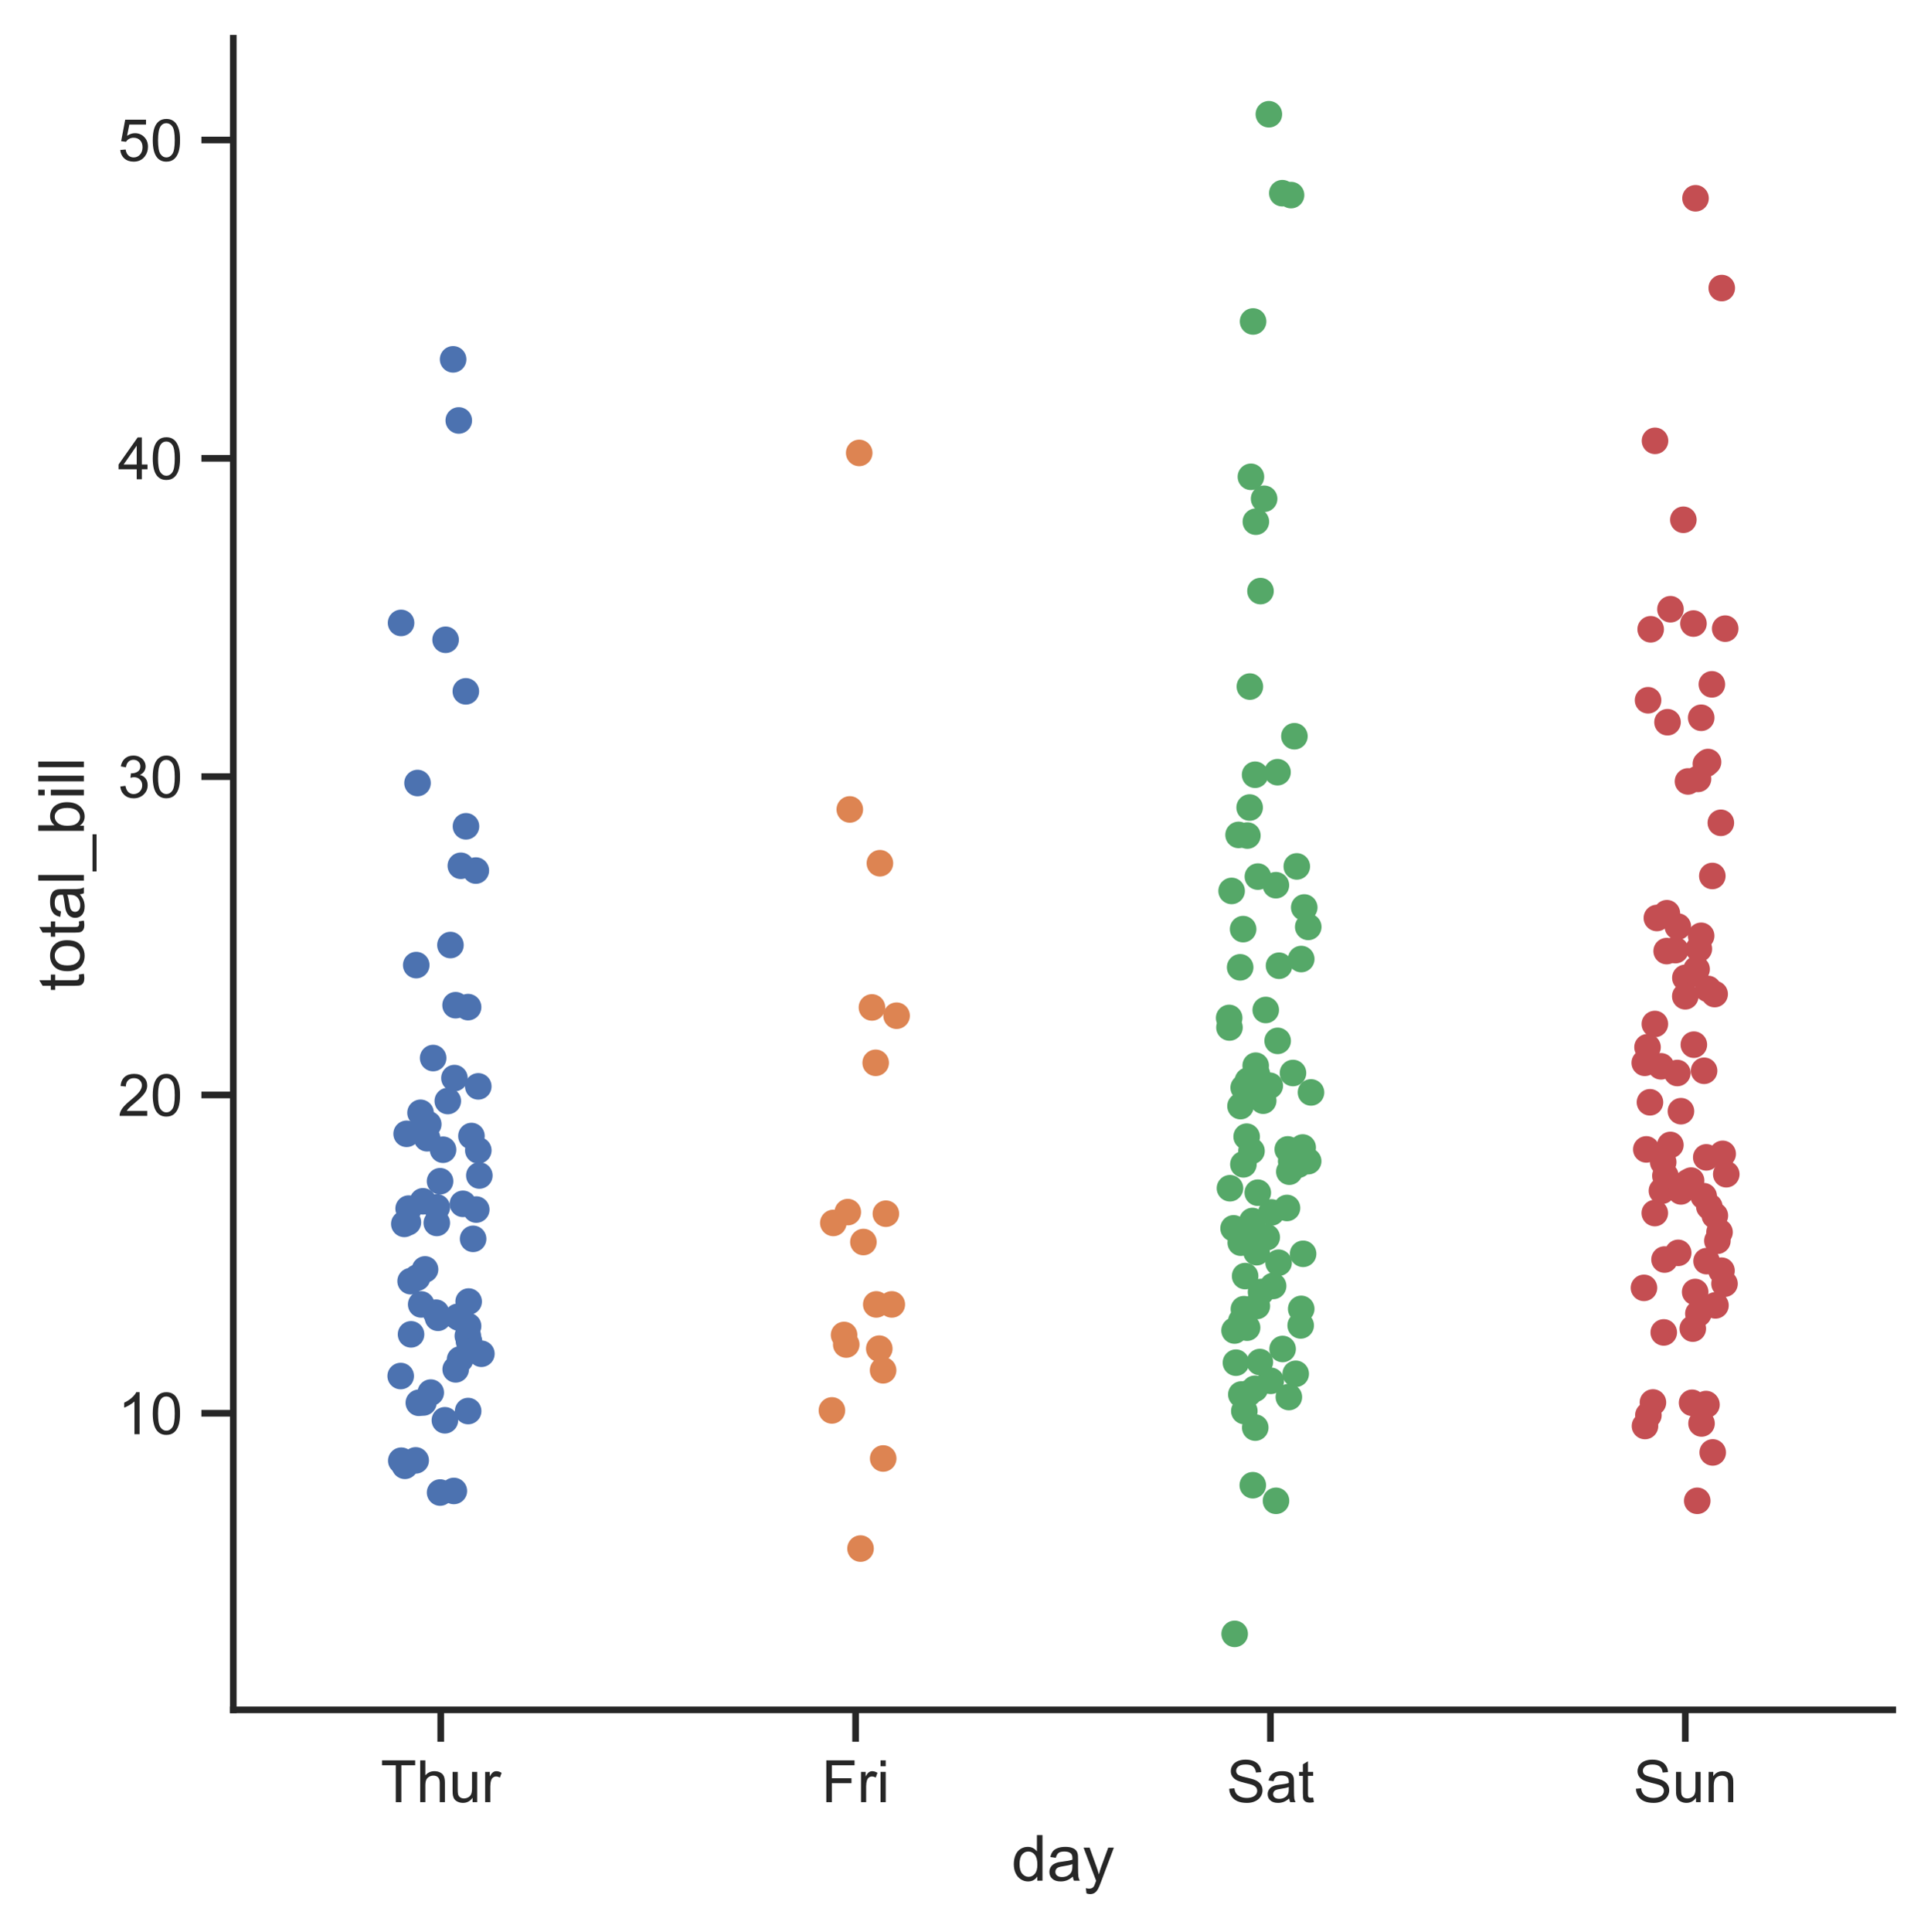 <?xml version="1.0" encoding="utf-8" standalone="no"?>
<!DOCTYPE svg PUBLIC "-//W3C//DTD SVG 1.1//EN"
  "http://www.w3.org/Graphics/SVG/1.1/DTD/svg11.dtd">
<!-- Created with matplotlib (https://matplotlib.org/) -->
<svg height="363.655pt" version="1.1" viewBox="0 0 363.438 363.655" width="363.438pt" xmlns="http://www.w3.org/2000/svg" xmlns:xlink="http://www.w3.org/1999/xlink">

 <defs>
  <style type="text/css">*{stroke-linecap:butt;stroke-linejoin:round;}</style>
 </defs>
 <g id="figure_1">
  <g id="patch_1">
   <path d="M 0 363.655 
L 363.438 363.655 
L 363.438 0 
L 0 0 
z
" style="fill:#ffffff;"/>
  </g>
  <g id="axes_1">
   <g id="patch_2">
    <path d="M 43.908 321.78 
L 356.238 321.78 
L 356.238 7.2 
L 43.908 7.2 
z
" style="fill:#ffffff;"/>
   </g>
   <g id="matplotlib.axis_1">
    <g id="xtick_1">
     <g id="line2d_1">
      <defs>
       <path d="M 0 0 
L 0 6 
" id="m3b7f69b436" style="stroke:#262626;stroke-width:1.25;"/>
      </defs>
      <g>
       <use style="fill:#262626;stroke:#262626;stroke-width:1.25;" x="82.95" xlink:href="#m3b7f69b436" y="321.78"/>
      </g>
     </g>
     <g id="text_1">
      <!-- Thur -->
      <g style="fill:#262626;" transform="translate(71.642 339.154)scale(0.11 -0.11)">
       <defs>
        <path d="M 25.922 0 
L 25.922 63.141 
L 2.344 63.141 
L 2.344 71.578 
L 59.078 71.578 
L 59.078 63.141 
L 35.406 63.141 
L 35.406 0 
z
" id="ArialMT-84"/>
        <path d="M 6.594 0 
L 6.594 71.578 
L 15.375 71.578 
L 15.375 45.906 
Q 21.531 53.031 30.906 53.031 
Q 36.672 53.031 40.922 50.75 
Q 45.172 48.484 47 44.484 
Q 48.828 40.484 48.828 32.859 
L 48.828 0 
L 40.047 0 
L 40.047 32.859 
Q 40.047 39.453 37.188 42.453 
Q 34.328 45.453 29.109 45.453 
Q 25.203 45.453 21.75 43.422 
Q 18.312 41.406 16.844 37.938 
Q 15.375 34.469 15.375 28.375 
L 15.375 0 
z
" id="ArialMT-104"/>
        <path d="M 40.578 0 
L 40.578 7.625 
Q 34.516 -1.172 24.125 -1.172 
Q 19.531 -1.172 15.547 0.578 
Q 11.578 2.344 9.641 5 
Q 7.719 7.672 6.938 11.531 
Q 6.391 14.109 6.391 19.734 
L 6.391 51.859 
L 15.188 51.859 
L 15.188 23.094 
Q 15.188 16.219 15.719 13.812 
Q 16.547 10.359 19.234 8.375 
Q 21.922 6.391 25.875 6.391 
Q 29.828 6.391 33.297 8.422 
Q 36.766 10.453 38.203 13.938 
Q 39.656 17.438 39.656 24.078 
L 39.656 51.859 
L 48.438 51.859 
L 48.438 0 
z
" id="ArialMT-117"/>
        <path d="M 6.5 0 
L 6.5 51.859 
L 14.406 51.859 
L 14.406 44 
Q 17.438 49.516 20 51.266 
Q 22.562 53.031 25.641 53.031 
Q 30.078 53.031 34.672 50.203 
L 31.641 42.047 
Q 28.422 43.953 25.203 43.953 
Q 22.312 43.953 20.016 42.219 
Q 17.719 40.484 16.75 37.406 
Q 15.281 32.719 15.281 27.156 
L 15.281 0 
z
" id="ArialMT-114"/>
       </defs>
       <use xlink:href="#ArialMT-84"/>
       <use x="61.084" xlink:href="#ArialMT-104"/>
       <use x="116.699" xlink:href="#ArialMT-117"/>
       <use x="172.314" xlink:href="#ArialMT-114"/>
      </g>
     </g>
    </g>
    <g id="xtick_2">
     <g id="line2d_2">
      <g>
       <use style="fill:#262626;stroke:#262626;stroke-width:1.25;" x="161.032" xlink:href="#m3b7f69b436" y="321.78"/>
      </g>
     </g>
     <g id="text_2">
      <!-- Fri -->
      <g style="fill:#262626;" transform="translate(154.62 339.154)scale(0.11 -0.11)">
       <defs>
        <path d="M 8.203 0 
L 8.203 71.578 
L 56.5 71.578 
L 56.5 63.141 
L 17.672 63.141 
L 17.672 40.969 
L 51.266 40.969 
L 51.266 32.516 
L 17.672 32.516 
L 17.672 0 
z
" id="ArialMT-70"/>
        <path d="M 6.641 61.469 
L 6.641 71.578 
L 15.438 71.578 
L 15.438 61.469 
z
M 6.641 0 
L 6.641 51.859 
L 15.438 51.859 
L 15.438 0 
z
" id="ArialMT-105"/>
       </defs>
       <use xlink:href="#ArialMT-70"/>
       <use x="61.084" xlink:href="#ArialMT-114"/>
       <use x="94.385" xlink:href="#ArialMT-105"/>
      </g>
     </g>
    </g>
    <g id="xtick_3">
     <g id="line2d_3">
      <g>
       <use style="fill:#262626;stroke:#262626;stroke-width:1.25;" x="239.115" xlink:href="#m3b7f69b436" y="321.78"/>
      </g>
     </g>
     <g id="text_3">
      <!-- Sat -->
      <g style="fill:#262626;" transform="translate(230.86 339.154)scale(0.11 -0.11)">
       <defs>
        <path d="M 4.5 23 
L 13.422 23.781 
Q 14.062 18.406 16.375 14.969 
Q 18.703 11.531 23.578 9.406 
Q 28.469 7.281 34.578 7.281 
Q 39.984 7.281 44.141 8.891 
Q 48.297 10.5 50.312 13.297 
Q 52.344 16.109 52.344 19.438 
Q 52.344 22.797 50.391 25.312 
Q 48.438 27.828 43.953 29.547 
Q 41.062 30.672 31.203 33.031 
Q 21.344 35.406 17.391 37.5 
Q 12.25 40.188 9.734 44.156 
Q 7.234 48.141 7.234 53.078 
Q 7.234 58.5 10.297 63.203 
Q 13.375 67.922 19.281 70.359 
Q 25.203 72.797 32.422 72.797 
Q 40.375 72.797 46.453 70.234 
Q 52.547 67.672 55.812 62.688 
Q 59.078 57.719 59.328 51.422 
L 50.25 50.734 
Q 49.516 57.516 45.281 60.984 
Q 41.062 64.453 32.812 64.453 
Q 24.219 64.453 20.281 61.297 
Q 16.359 58.156 16.359 53.719 
Q 16.359 49.859 19.141 47.359 
Q 21.875 44.875 33.422 42.266 
Q 44.969 39.656 49.266 37.703 
Q 55.516 34.812 58.484 30.391 
Q 61.469 25.984 61.469 20.219 
Q 61.469 14.5 58.203 9.438 
Q 54.938 4.391 48.797 1.578 
Q 42.672 -1.219 35.016 -1.219 
Q 25.297 -1.219 18.719 1.609 
Q 12.156 4.438 8.422 10.125 
Q 4.688 15.828 4.5 23 
z
" id="ArialMT-83"/>
        <path d="M 40.438 6.391 
Q 35.547 2.25 31.031 0.531 
Q 26.516 -1.172 21.344 -1.172 
Q 12.797 -1.172 8.203 3 
Q 3.609 7.172 3.609 13.672 
Q 3.609 17.484 5.344 20.625 
Q 7.078 23.781 9.891 25.688 
Q 12.703 27.594 16.219 28.562 
Q 18.797 29.25 24.031 29.891 
Q 34.672 31.156 39.703 32.906 
Q 39.75 34.719 39.75 35.203 
Q 39.75 40.578 37.25 42.781 
Q 33.891 45.75 27.25 45.75 
Q 21.047 45.75 18.094 43.578 
Q 15.141 41.406 13.719 35.891 
L 5.125 37.062 
Q 6.297 42.578 8.984 45.969 
Q 11.672 49.359 16.75 51.188 
Q 21.828 53.031 28.516 53.031 
Q 35.156 53.031 39.297 51.469 
Q 43.453 49.906 45.406 47.531 
Q 47.359 45.172 48.141 41.547 
Q 48.578 39.312 48.578 33.453 
L 48.578 21.734 
Q 48.578 9.469 49.141 6.219 
Q 49.703 2.984 51.375 0 
L 42.188 0 
Q 40.828 2.734 40.438 6.391 
z
M 39.703 26.031 
Q 34.906 24.078 25.344 22.703 
Q 19.922 21.922 17.672 20.938 
Q 15.438 19.969 14.203 18.094 
Q 12.984 16.219 12.984 13.922 
Q 12.984 10.406 15.641 8.062 
Q 18.312 5.719 23.438 5.719 
Q 28.516 5.719 32.469 7.938 
Q 36.422 10.156 38.281 14.016 
Q 39.703 17 39.703 22.797 
z
" id="ArialMT-97"/>
        <path d="M 25.781 7.859 
L 27.047 0.094 
Q 23.344 -0.688 20.406 -0.688 
Q 15.625 -0.688 12.984 0.828 
Q 10.359 2.344 9.281 4.812 
Q 8.203 7.281 8.203 15.188 
L 8.203 45.016 
L 1.766 45.016 
L 1.766 51.859 
L 8.203 51.859 
L 8.203 64.703 
L 16.938 69.969 
L 16.938 51.859 
L 25.781 51.859 
L 25.781 45.016 
L 16.938 45.016 
L 16.938 14.703 
Q 16.938 10.938 17.406 9.859 
Q 17.875 8.797 18.922 8.156 
Q 19.969 7.516 21.922 7.516 
Q 23.391 7.516 25.781 7.859 
z
" id="ArialMT-116"/>
       </defs>
       <use xlink:href="#ArialMT-83"/>
       <use x="66.699" xlink:href="#ArialMT-97"/>
       <use x="122.314" xlink:href="#ArialMT-116"/>
      </g>
     </g>
    </g>
    <g id="xtick_4">
     <g id="line2d_4">
      <g>
       <use style="fill:#262626;stroke:#262626;stroke-width:1.25;" x="317.197" xlink:href="#m3b7f69b436" y="321.78"/>
      </g>
     </g>
     <g id="text_4">
      <!-- Sun -->
      <g style="fill:#262626;" transform="translate(307.411 339.154)scale(0.11 -0.11)">
       <defs>
        <path d="M 6.594 0 
L 6.594 51.859 
L 14.5 51.859 
L 14.5 44.484 
Q 20.219 53.031 31 53.031 
Q 35.688 53.031 39.625 51.344 
Q 43.562 49.656 45.516 46.922 
Q 47.469 44.188 48.25 40.438 
Q 48.734 37.984 48.734 31.891 
L 48.734 0 
L 39.938 0 
L 39.938 31.547 
Q 39.938 36.922 38.906 39.578 
Q 37.891 42.234 35.281 43.812 
Q 32.672 45.406 29.156 45.406 
Q 23.531 45.406 19.453 41.844 
Q 15.375 38.281 15.375 28.328 
L 15.375 0 
z
" id="ArialMT-110"/>
       </defs>
       <use xlink:href="#ArialMT-83"/>
       <use x="66.699" xlink:href="#ArialMT-117"/>
       <use x="122.314" xlink:href="#ArialMT-110"/>
      </g>
     </g>
    </g>
    <g id="text_5">
     <!-- day -->
     <g style="fill:#262626;" transform="translate(190.4 353.929)scale(0.12 -0.12)">
      <defs>
       <path d="M 40.234 0 
L 40.234 6.547 
Q 35.297 -1.172 25.734 -1.172 
Q 19.531 -1.172 14.328 2.25 
Q 9.125 5.672 6.266 11.797 
Q 3.422 17.922 3.422 25.875 
Q 3.422 33.641 6 39.969 
Q 8.594 46.297 13.766 49.656 
Q 18.953 53.031 25.344 53.031 
Q 30.031 53.031 33.688 51.047 
Q 37.359 49.078 39.656 45.906 
L 39.656 71.578 
L 48.391 71.578 
L 48.391 0 
z
M 12.453 25.875 
Q 12.453 15.922 16.641 10.984 
Q 20.844 6.062 26.562 6.062 
Q 32.328 6.062 36.344 10.766 
Q 40.375 15.484 40.375 25.141 
Q 40.375 35.797 36.266 40.766 
Q 32.172 45.75 26.172 45.75 
Q 20.312 45.75 16.375 40.969 
Q 12.453 36.188 12.453 25.875 
z
" id="ArialMT-100"/>
       <path d="M 6.203 -19.969 
L 5.219 -11.719 
Q 8.109 -12.5 10.25 -12.5 
Q 13.188 -12.5 14.938 -11.516 
Q 16.703 -10.547 17.828 -8.797 
Q 18.656 -7.469 20.516 -2.25 
Q 20.75 -1.516 21.297 -0.094 
L 1.609 51.859 
L 11.078 51.859 
L 21.875 21.828 
Q 23.969 16.109 25.641 9.812 
Q 27.156 15.875 29.25 21.625 
L 40.328 51.859 
L 49.125 51.859 
L 29.391 -0.875 
Q 26.219 -9.422 24.469 -12.641 
Q 22.125 -17 19.094 -19.016 
Q 16.062 -21.047 11.859 -21.047 
Q 9.328 -21.047 6.203 -19.969 
z
" id="ArialMT-121"/>
      </defs>
      <use xlink:href="#ArialMT-100"/>
      <use x="55.615" xlink:href="#ArialMT-97"/>
      <use x="111.23" xlink:href="#ArialMT-121"/>
     </g>
    </g>
   </g>
   <g id="matplotlib.axis_2">
    <g id="ytick_1">
     <g id="line2d_5">
      <defs>
       <path d="M 0 0 
L -6 0 
" id="m2abf2b1acb" style="stroke:#262626;stroke-width:1.25;"/>
      </defs>
      <g>
       <use style="fill:#262626;stroke:#262626;stroke-width:1.25;" x="43.908" xlink:href="#m2abf2b1acb" y="265.967"/>
      </g>
     </g>
     <g id="text_6">
      <!-- 10 -->
      <g style="fill:#262626;" transform="translate(22.174 269.904)scale(0.11 -0.11)">
       <defs>
        <path d="M 37.25 0 
L 28.469 0 
L 28.469 56 
Q 25.297 52.984 20.141 49.953 
Q 14.984 46.922 10.891 45.406 
L 10.891 53.906 
Q 18.266 57.375 23.781 62.297 
Q 29.297 67.234 31.594 71.875 
L 37.25 71.875 
z
" id="ArialMT-49"/>
        <path d="M 4.156 35.297 
Q 4.156 48 6.766 55.734 
Q 9.375 63.484 14.516 67.672 
Q 19.672 71.875 27.484 71.875 
Q 33.25 71.875 37.594 69.547 
Q 41.938 67.234 44.766 62.859 
Q 47.609 58.5 49.219 52.219 
Q 50.828 45.953 50.828 35.297 
Q 50.828 22.703 48.234 14.969 
Q 45.656 7.234 40.5 3 
Q 35.359 -1.219 27.484 -1.219 
Q 17.141 -1.219 11.234 6.203 
Q 4.156 15.141 4.156 35.297 
z
M 13.188 35.297 
Q 13.188 17.672 17.312 11.828 
Q 21.438 6 27.484 6 
Q 33.547 6 37.672 11.859 
Q 41.797 17.719 41.797 35.297 
Q 41.797 52.984 37.672 58.781 
Q 33.547 64.594 27.391 64.594 
Q 21.344 64.594 17.719 59.469 
Q 13.188 52.938 13.188 35.297 
z
" id="ArialMT-48"/>
       </defs>
       <use xlink:href="#ArialMT-49"/>
       <use x="55.615" xlink:href="#ArialMT-48"/>
      </g>
     </g>
    </g>
    <g id="ytick_2">
     <g id="line2d_6">
      <g>
       <use style="fill:#262626;stroke:#262626;stroke-width:1.25;" x="43.908" xlink:href="#m2abf2b1acb" y="206.063"/>
      </g>
     </g>
     <g id="text_7">
      <!-- 20 -->
      <g style="fill:#262626;" transform="translate(22.174 210)scale(0.11 -0.11)">
       <defs>
        <path d="M 50.344 8.453 
L 50.344 0 
L 3.031 0 
Q 2.938 3.172 4.047 6.109 
Q 5.859 10.938 9.828 15.625 
Q 13.812 20.312 21.344 26.469 
Q 33.016 36.031 37.109 41.625 
Q 41.219 47.219 41.219 52.203 
Q 41.219 57.422 37.469 61 
Q 33.734 64.594 27.734 64.594 
Q 21.391 64.594 17.578 60.781 
Q 13.766 56.984 13.719 50.25 
L 4.688 51.172 
Q 5.609 61.281 11.656 66.578 
Q 17.719 71.875 27.938 71.875 
Q 38.234 71.875 44.234 66.156 
Q 50.25 60.453 50.25 52 
Q 50.25 47.703 48.484 43.547 
Q 46.734 39.406 42.656 34.812 
Q 38.578 30.219 29.109 22.219 
Q 21.188 15.578 18.938 13.203 
Q 16.703 10.844 15.234 8.453 
z
" id="ArialMT-50"/>
       </defs>
       <use xlink:href="#ArialMT-50"/>
       <use x="55.615" xlink:href="#ArialMT-48"/>
      </g>
     </g>
    </g>
    <g id="ytick_3">
     <g id="line2d_7">
      <g>
       <use style="fill:#262626;stroke:#262626;stroke-width:1.25;" x="43.908" xlink:href="#m2abf2b1acb" y="146.159"/>
      </g>
     </g>
     <g id="text_8">
      <!-- 30 -->
      <g style="fill:#262626;" transform="translate(22.174 150.096)scale(0.11 -0.11)">
       <defs>
        <path d="M 4.203 18.891 
L 12.984 20.062 
Q 14.5 12.594 18.141 9.297 
Q 21.781 6 27 6 
Q 33.203 6 37.469 10.297 
Q 41.75 14.594 41.75 20.953 
Q 41.75 27 37.797 30.922 
Q 33.844 34.859 27.734 34.859 
Q 25.25 34.859 21.531 33.891 
L 22.516 41.609 
Q 23.391 41.5 23.922 41.5 
Q 29.547 41.5 34.031 44.422 
Q 38.531 47.359 38.531 53.469 
Q 38.531 58.297 35.25 61.469 
Q 31.984 64.656 26.812 64.656 
Q 21.688 64.656 18.266 61.422 
Q 14.844 58.203 13.875 51.766 
L 5.078 53.328 
Q 6.688 62.156 12.391 67.016 
Q 18.109 71.875 26.609 71.875 
Q 32.469 71.875 37.391 69.359 
Q 42.328 66.844 44.938 62.5 
Q 47.562 58.156 47.562 53.266 
Q 47.562 48.641 45.062 44.828 
Q 42.578 41.016 37.703 38.766 
Q 44.047 37.312 47.562 32.688 
Q 51.078 28.078 51.078 21.141 
Q 51.078 11.766 44.234 5.25 
Q 37.406 -1.266 26.953 -1.266 
Q 17.531 -1.266 11.297 4.344 
Q 5.078 9.969 4.203 18.891 
z
" id="ArialMT-51"/>
       </defs>
       <use xlink:href="#ArialMT-51"/>
       <use x="55.615" xlink:href="#ArialMT-48"/>
      </g>
     </g>
    </g>
    <g id="ytick_4">
     <g id="line2d_8">
      <g>
       <use style="fill:#262626;stroke:#262626;stroke-width:1.25;" x="43.908" xlink:href="#m2abf2b1acb" y="86.255"/>
      </g>
     </g>
     <g id="text_9">
      <!-- 40 -->
      <g style="fill:#262626;" transform="translate(22.174 90.192)scale(0.11 -0.11)">
       <defs>
        <path d="M 32.328 0 
L 32.328 17.141 
L 1.266 17.141 
L 1.266 25.203 
L 33.938 71.578 
L 41.109 71.578 
L 41.109 25.203 
L 50.781 25.203 
L 50.781 17.141 
L 41.109 17.141 
L 41.109 0 
z
M 32.328 25.203 
L 32.328 57.469 
L 9.906 25.203 
z
" id="ArialMT-52"/>
       </defs>
       <use xlink:href="#ArialMT-52"/>
       <use x="55.615" xlink:href="#ArialMT-48"/>
      </g>
     </g>
    </g>
    <g id="ytick_5">
     <g id="line2d_9">
      <g>
       <use style="fill:#262626;stroke:#262626;stroke-width:1.25;" x="43.908" xlink:href="#m2abf2b1acb" y="26.351"/>
      </g>
     </g>
     <g id="text_10">
      <!-- 50 -->
      <g style="fill:#262626;" transform="translate(22.174 30.288)scale(0.11 -0.11)">
       <defs>
        <path d="M 4.156 18.75 
L 13.375 19.531 
Q 14.406 12.797 18.141 9.391 
Q 21.875 6 27.156 6 
Q 33.5 6 37.891 10.781 
Q 42.281 15.578 42.281 23.484 
Q 42.281 31 38.062 35.344 
Q 33.844 39.703 27 39.703 
Q 22.75 39.703 19.328 37.766 
Q 15.922 35.844 13.969 32.766 
L 5.719 33.844 
L 12.641 70.609 
L 48.25 70.609 
L 48.25 62.203 
L 19.672 62.203 
L 15.828 42.969 
Q 22.266 47.469 29.344 47.469 
Q 38.719 47.469 45.156 40.969 
Q 51.609 34.469 51.609 24.266 
Q 51.609 14.547 45.953 7.469 
Q 39.062 -1.219 27.156 -1.219 
Q 17.391 -1.219 11.203 4.25 
Q 5.031 9.719 4.156 18.75 
z
" id="ArialMT-53"/>
       </defs>
       <use xlink:href="#ArialMT-53"/>
       <use x="55.615" xlink:href="#ArialMT-48"/>
      </g>
     </g>
    </g>
    <g id="text_11">
     <!-- total_bill -->
     <g style="fill:#262626;" transform="translate(15.789 186.502)rotate(-90)scale(0.12 -0.12)">
      <defs>
       <path d="M 3.328 25.922 
Q 3.328 40.328 11.328 47.266 
Q 18.016 53.031 27.641 53.031 
Q 38.328 53.031 45.109 46.016 
Q 51.906 39.016 51.906 26.656 
Q 51.906 16.656 48.906 10.906 
Q 45.906 5.172 40.156 2 
Q 34.422 -1.172 27.641 -1.172 
Q 16.75 -1.172 10.031 5.812 
Q 3.328 12.797 3.328 25.922 
z
M 12.359 25.922 
Q 12.359 15.969 16.703 11.016 
Q 21.047 6.062 27.641 6.062 
Q 34.188 6.062 38.531 11.031 
Q 42.875 16.016 42.875 26.219 
Q 42.875 35.844 38.5 40.797 
Q 34.125 45.75 27.641 45.75 
Q 21.047 45.75 16.703 40.812 
Q 12.359 35.891 12.359 25.922 
z
" id="ArialMT-111"/>
       <path d="M 6.391 0 
L 6.391 71.578 
L 15.188 71.578 
L 15.188 0 
z
" id="ArialMT-108"/>
       <path d="M -1.516 -19.875 
L -1.516 -13.531 
L 56.734 -13.531 
L 56.734 -19.875 
z
" id="ArialMT-95"/>
       <path d="M 14.703 0 
L 6.547 0 
L 6.547 71.578 
L 15.328 71.578 
L 15.328 46.047 
Q 20.906 53.031 29.547 53.031 
Q 34.328 53.031 38.594 51.094 
Q 42.875 49.172 45.625 45.672 
Q 48.391 42.188 49.953 37.25 
Q 51.516 32.328 51.516 26.703 
Q 51.516 13.375 44.922 6.094 
Q 38.328 -1.172 29.109 -1.172 
Q 19.922 -1.172 14.703 6.5 
z
M 14.594 26.312 
Q 14.594 17 17.141 12.844 
Q 21.297 6.062 28.375 6.062 
Q 34.125 6.062 38.328 11.062 
Q 42.531 16.062 42.531 25.984 
Q 42.531 36.141 38.5 40.969 
Q 34.469 45.797 28.766 45.797 
Q 23 45.797 18.797 40.797 
Q 14.594 35.797 14.594 26.312 
z
" id="ArialMT-98"/>
      </defs>
      <use xlink:href="#ArialMT-116"/>
      <use x="27.783" xlink:href="#ArialMT-111"/>
      <use x="83.398" xlink:href="#ArialMT-116"/>
      <use x="111.182" xlink:href="#ArialMT-97"/>
      <use x="166.797" xlink:href="#ArialMT-108"/>
      <use x="189.014" xlink:href="#ArialMT-95"/>
      <use x="244.629" xlink:href="#ArialMT-98"/>
      <use x="300.244" xlink:href="#ArialMT-105"/>
      <use x="322.461" xlink:href="#ArialMT-108"/>
      <use x="344.678" xlink:href="#ArialMT-108"/>
     </g>
    </g>
   </g>
   <g id="patch_3">
    <path d="M 43.908 321.78 
L 43.908 7.2 
" style="fill:none;stroke:#262626;stroke-linecap:square;stroke-linejoin:miter;stroke-width:1.25;"/>
   </g>
   <g id="patch_4">
    <path d="M 43.908 321.78 
L 356.238 321.78 
" style="fill:none;stroke:#262626;stroke-linecap:square;stroke-linejoin:miter;stroke-width:1.25;"/>
   </g>
   <g id="PathCollection_1">
    <defs>
     <path d="M 0 2.5 
C 0.663 2.5 1.299 2.237 1.768 1.768 
C 2.237 1.299 2.5 0.663 2.5 -0 
C 2.5 -0.663 2.237 -1.299 1.768 -1.768 
C 1.299 -2.237 0.663 -2.5 0 -2.5 
C -0.663 -2.5 -1.299 -2.237 -1.768 -1.768 
C -2.237 -1.299 -2.5 -0.663 -2.5 0 
C -2.5 0.663 -2.237 1.299 -1.768 1.768 
C -1.299 2.237 -0.663 2.5 0 2.5 
z
" id="C0_0_473d3ec618"/>
    </defs>
    <g clip-path="url(#p5b329b78a3)">
     <use style="fill:#4c72b0;" x="86.736" xlink:href="#C0_0_473d3ec618" y="162.932"/>
    </g>
    <g clip-path="url(#p5b329b78a3)">
     <use style="fill:#4c72b0;" x="88.102" xlink:href="#C0_0_473d3ec618" y="189.53"/>
    </g>
    <g clip-path="url(#p5b329b78a3)">
     <use style="fill:#4c72b0;" x="82.824" xlink:href="#C0_0_473d3ec618" y="222.297"/>
    </g>
    <g clip-path="url(#p5b329b78a3)">
     <use style="fill:#4c72b0;" x="79.149" xlink:href="#C0_0_473d3ec618" y="209.418"/>
    </g>
    <g clip-path="url(#p5b329b78a3)">
     <use style="fill:#4c72b0;" x="79.601" xlink:href="#C0_0_473d3ec618" y="226.071"/>
    </g>
    <g clip-path="url(#p5b329b78a3)">
     <use style="fill:#4c72b0;" x="88.11" xlink:href="#C0_0_473d3ec618" y="265.548"/>
    </g>
    <g clip-path="url(#p5b329b78a3)">
     <use style="fill:#4c72b0;" x="87.674" xlink:href="#C0_0_473d3ec618" y="130.105"/>
    </g>
    <g clip-path="url(#p5b329b78a3)">
     <use style="fill:#4c72b0;" x="82.208" xlink:href="#C0_0_473d3ec618" y="230.145"/>
    </g>
    <g clip-path="url(#p5b329b78a3)">
     <use style="fill:#4c72b0;" x="75.486" xlink:href="#C0_0_473d3ec618" y="117.226"/>
    </g>
    <g clip-path="url(#p5b329b78a3)">
     <use style="fill:#4c72b0;" x="86.147" xlink:href="#C0_0_473d3ec618" y="247.816"/>
    </g>
    <g clip-path="url(#p5b329b78a3)">
     <use style="fill:#4c72b0;" x="83.386" xlink:href="#C0_0_473d3ec618" y="216.367"/>
    </g>
    <g clip-path="url(#p5b329b78a3)">
     <use style="fill:#4c72b0;" x="84.778" xlink:href="#C0_0_473d3ec618" y="177.849"/>
    </g>
    <g clip-path="url(#p5b329b78a3)">
     <use style="fill:#4c72b0;" x="81.521" xlink:href="#C0_0_473d3ec618" y="199.115"/>
    </g>
    <g clip-path="url(#p5b329b78a3)">
     <use style="fill:#4c72b0;" x="81.071" xlink:href="#C0_0_473d3ec618" y="262.074"/>
    </g>
    <g clip-path="url(#p5b329b78a3)">
     <use style="fill:#4c72b0;" x="88.052" xlink:href="#C0_0_473d3ec618" y="251.411"/>
    </g>
    <g clip-path="url(#p5b329b78a3)">
     <use style="fill:#4c72b0;" x="78.34" xlink:href="#C0_0_473d3ec618" y="181.623"/>
    </g>
    <g clip-path="url(#p5b329b78a3)">
     <use style="fill:#4c72b0;" x="86.586" xlink:href="#C0_0_473d3ec618" y="255.844"/>
    </g>
    <g clip-path="url(#p5b329b78a3)">
     <use style="fill:#4c72b0;" x="79.272" xlink:href="#C0_0_473d3ec618" y="245.48"/>
    </g>
    <g clip-path="url(#p5b329b78a3)">
     <use style="fill:#4c72b0;" x="78.507" xlink:href="#C0_0_473d3ec618" y="240.448"/>
    </g>
    <g clip-path="url(#p5b329b78a3)">
     <use style="fill:#4c72b0;" x="76.095" xlink:href="#C0_0_473d3ec618" y="230.325"/>
    </g>
    <g clip-path="url(#p5b329b78a3)">
     <use style="fill:#4c72b0;" x="77.363" xlink:href="#C0_0_473d3ec618" y="251.111"/>
    </g>
    <g clip-path="url(#p5b329b78a3)">
     <use style="fill:#4c72b0;" x="78.584" xlink:href="#C0_0_473d3ec618" y="147.357"/>
    </g>
    <g clip-path="url(#p5b329b78a3)">
     <use style="fill:#4c72b0;" x="78.234" xlink:href="#C0_0_473d3ec618" y="274.833"/>
    </g>
    <g clip-path="url(#p5b329b78a3)">
     <use style="fill:#4c72b0;" x="79.997" xlink:href="#C0_0_473d3ec618" y="238.891"/>
    </g>
    <g clip-path="url(#p5b329b78a3)">
     <use style="fill:#4c72b0;" x="85.765" xlink:href="#C0_0_473d3ec618" y="257.701"/>
    </g>
    <g clip-path="url(#p5b329b78a3)">
     <use style="fill:#4c72b0;" x="85.743" xlink:href="#C0_0_473d3ec618" y="189.17"/>
    </g>
    <g clip-path="url(#p5b329b78a3)">
     <use style="fill:#4c72b0;" x="80.604" xlink:href="#C0_0_473d3ec618" y="211.575"/>
    </g>
    <g clip-path="url(#p5b329b78a3)">
     <use style="fill:#4c72b0;" x="90.019" xlink:href="#C0_0_473d3ec618" y="204.446"/>
    </g>
    <g clip-path="url(#p5b329b78a3)">
     <use style="fill:#4c72b0;" x="75.416" xlink:href="#C0_0_473d3ec618" y="258.959"/>
    </g>
    <g clip-path="url(#p5b329b78a3)">
     <use style="fill:#4c72b0;" x="88.271" xlink:href="#C0_0_473d3ec618" y="252.429"/>
    </g>
    <g clip-path="url(#p5b329b78a3)">
     <use style="fill:#4c72b0;" x="90.023" xlink:href="#C0_0_473d3ec618" y="216.487"/>
    </g>
    <g clip-path="url(#p5b329b78a3)">
     <use style="fill:#4c72b0;" x="75.525" xlink:href="#C0_0_473d3ec618" y="274.893"/>
    </g>
    <g clip-path="url(#p5b329b78a3)">
     <use style="fill:#4c72b0;" x="78.829" xlink:href="#C0_0_473d3ec618" y="263.991"/>
    </g>
    <g clip-path="url(#p5b329b78a3)">
     <use style="fill:#4c72b0;" x="77.283" xlink:href="#C0_0_473d3ec618" y="241.107"/>
    </g>
    <g clip-path="url(#p5b329b78a3)">
     <use style="fill:#4c72b0;" x="76.768" xlink:href="#C0_0_473d3ec618" y="230.025"/>
    </g>
    <g clip-path="url(#p5b329b78a3)">
     <use style="fill:#4c72b0;" x="82.065" xlink:href="#C0_0_473d3ec618" y="247.038"/>
    </g>
    <g clip-path="url(#p5b329b78a3)">
     <use style="fill:#4c72b0;" x="90.217" xlink:href="#C0_0_473d3ec618" y="221.219"/>
    </g>
    <g clip-path="url(#p5b329b78a3)">
     <use style="fill:#4c72b0;" x="83.865" xlink:href="#C0_0_473d3ec618" y="120.401"/>
    </g>
    <g clip-path="url(#p5b329b78a3)">
     <use style="fill:#4c72b0;" x="86.346" xlink:href="#C0_0_473d3ec618" y="79.127"/>
    </g>
    <g clip-path="url(#p5b329b78a3)">
     <use style="fill:#4c72b0;" x="89.556" xlink:href="#C0_0_473d3ec618" y="163.831"/>
    </g>
    <g clip-path="url(#p5b329b78a3)">
     <use style="fill:#4c72b0;" x="76.91" xlink:href="#C0_0_473d3ec618" y="227.449"/>
    </g>
    <g clip-path="url(#p5b329b78a3)">
     <use style="fill:#4c72b0;" x="76.211" xlink:href="#C0_0_473d3ec618" y="275.852"/>
    </g>
    <g clip-path="url(#p5b329b78a3)">
     <use style="fill:#4c72b0;" x="80.383" xlink:href="#C0_0_473d3ec618" y="214.21"/>
    </g>
    <g clip-path="url(#p5b329b78a3)">
     <use style="fill:#4c72b0;" x="90.602" xlink:href="#C0_0_473d3ec618" y="254.765"/>
    </g>
    <g clip-path="url(#p5b329b78a3)">
     <use style="fill:#4c72b0;" x="83.733" xlink:href="#C0_0_473d3ec618" y="267.285"/>
    </g>
    <g clip-path="url(#p5b329b78a3)">
     <use style="fill:#4c72b0;" x="82.831" xlink:href="#C0_0_473d3ec618" y="280.884"/>
    </g>
    <g clip-path="url(#p5b329b78a3)">
     <use style="fill:#4c72b0;" x="84.279" xlink:href="#C0_0_473d3ec618" y="207.202"/>
    </g>
    <g clip-path="url(#p5b329b78a3)">
     <use style="fill:#4c72b0;" x="87.701" xlink:href="#C0_0_473d3ec618" y="155.504"/>
    </g>
    <g clip-path="url(#p5b329b78a3)">
     <use style="fill:#4c72b0;" x="89.043" xlink:href="#C0_0_473d3ec618" y="233.14"/>
    </g>
    <g clip-path="url(#p5b329b78a3)">
     <use style="fill:#4c72b0;" x="87.127" xlink:href="#C0_0_473d3ec618" y="226.551"/>
    </g>
    <g clip-path="url(#p5b329b78a3)">
     <use style="fill:#4c72b0;" x="85.419" xlink:href="#C0_0_473d3ec618" y="280.584"/>
    </g>
    <g clip-path="url(#p5b329b78a3)">
     <use style="fill:#4c72b0;" x="79.696" xlink:href="#C0_0_473d3ec618" y="263.931"/>
    </g>
    <g clip-path="url(#p5b329b78a3)">
     <use style="fill:#4c72b0;" x="85.281" xlink:href="#C0_0_473d3ec618" y="67.625"/>
    </g>
    <g clip-path="url(#p5b329b78a3)">
     <use style="fill:#4c72b0;" x="82.439" xlink:href="#C0_0_473d3ec618" y="247.996"/>
    </g>
    <g clip-path="url(#p5b329b78a3)">
     <use style="fill:#4c72b0;" x="88.207" xlink:href="#C0_0_473d3ec618" y="244.941"/>
    </g>
    <g clip-path="url(#p5b329b78a3)">
     <use style="fill:#4c72b0;" x="88.732" xlink:href="#C0_0_473d3ec618" y="213.791"/>
    </g>
    <g clip-path="url(#p5b329b78a3)">
     <use style="fill:#4c72b0;" x="88.099" xlink:href="#C0_0_473d3ec618" y="249.554"/>
    </g>
    <g clip-path="url(#p5b329b78a3)">
     <use style="fill:#4c72b0;" x="86.481" xlink:href="#C0_0_473d3ec618" y="247.996"/>
    </g>
    <g clip-path="url(#p5b329b78a3)">
     <use style="fill:#4c72b0;" x="89.636" xlink:href="#C0_0_473d3ec618" y="227.629"/>
    </g>
    <g clip-path="url(#p5b329b78a3)">
     <use style="fill:#4c72b0;" x="85.531" xlink:href="#C0_0_473d3ec618" y="202.888"/>
    </g>
    <g clip-path="url(#p5b329b78a3)">
     <use style="fill:#4c72b0;" x="82.213" xlink:href="#C0_0_473d3ec618" y="227.21"/>
    </g>
    <g clip-path="url(#p5b329b78a3)">
     <use style="fill:#4c72b0;" x="76.533" xlink:href="#C0_0_473d3ec618" y="213.372"/>
    </g>
   </g>
   <g id="PathCollection_2">
    <defs>
     <path d="M 0 2.5 
C 0.663 2.5 1.299 2.237 1.768 1.768 
C 2.237 1.299 2.5 0.663 2.5 -0 
C 2.5 -0.663 2.237 -1.299 1.768 -1.768 
C 1.299 -2.237 0.663 -2.5 0 -2.5 
C -0.663 -2.5 -1.299 -2.237 -1.768 -1.768 
C -2.237 -1.299 -2.5 -0.663 -2.5 0 
C -2.5 0.663 -2.237 1.299 -1.768 1.768 
C -1.299 2.237 -0.663 2.5 0 2.5 
z
" id="C1_0_782bc15216"/>
    </defs>
    <g clip-path="url(#p5b329b78a3)">
     <use style="fill:#dd8452;" x="159.943" xlink:href="#C1_0_782bc15216" y="152.329"/>
    </g>
    <g clip-path="url(#p5b329b78a3)">
     <use style="fill:#dd8452;" x="168.751" xlink:href="#C1_0_782bc15216" y="191.147"/>
    </g>
    <g clip-path="url(#p5b329b78a3)">
     <use style="fill:#dd8452;" x="161.963" xlink:href="#C1_0_782bc15216" y="291.427"/>
    </g>
    <g clip-path="url(#p5b329b78a3)">
     <use style="fill:#dd8452;" x="159.565" xlink:href="#C1_0_782bc15216" y="228.108"/>
    </g>
    <g clip-path="url(#p5b329b78a3)">
     <use style="fill:#dd8452;" x="164.11" xlink:href="#C1_0_782bc15216" y="189.59"/>
    </g>
    <g clip-path="url(#p5b329b78a3)">
     <use style="fill:#dd8452;" x="161.714" xlink:href="#C1_0_782bc15216" y="85.237"/>
    </g>
    <g clip-path="url(#p5b329b78a3)">
     <use style="fill:#dd8452;" x="165.61" xlink:href="#C1_0_782bc15216" y="162.453"/>
    </g>
    <g clip-path="url(#p5b329b78a3)">
     <use style="fill:#dd8452;" x="165.493" xlink:href="#C1_0_782bc15216" y="253.807"/>
    </g>
    <g clip-path="url(#p5b329b78a3)">
     <use style="fill:#dd8452;" x="164.814" xlink:href="#C1_0_782bc15216" y="200.013"/>
    </g>
    <g clip-path="url(#p5b329b78a3)">
     <use style="fill:#dd8452;" x="158.866" xlink:href="#C1_0_782bc15216" y="251.231"/>
    </g>
    <g clip-path="url(#p5b329b78a3)">
     <use style="fill:#dd8452;" x="166.21" xlink:href="#C1_0_782bc15216" y="257.88"/>
    </g>
    <g clip-path="url(#p5b329b78a3)">
     <use style="fill:#dd8452;" x="162.503" xlink:href="#C1_0_782bc15216" y="233.739"/>
    </g>
    <g clip-path="url(#p5b329b78a3)">
     <use style="fill:#dd8452;" x="159.275" xlink:href="#C1_0_782bc15216" y="253.028"/>
    </g>
    <g clip-path="url(#p5b329b78a3)">
     <use style="fill:#dd8452;" x="167.849" xlink:href="#C1_0_782bc15216" y="245.48"/>
    </g>
    <g clip-path="url(#p5b329b78a3)">
     <use style="fill:#dd8452;" x="166.227" xlink:href="#C1_0_782bc15216" y="274.474"/>
    </g>
    <g clip-path="url(#p5b329b78a3)">
     <use style="fill:#dd8452;" x="156.842" xlink:href="#C1_0_782bc15216" y="230.145"/>
    </g>
    <g clip-path="url(#p5b329b78a3)">
     <use style="fill:#dd8452;" x="164.923" xlink:href="#C1_0_782bc15216" y="245.48"/>
    </g>
    <g clip-path="url(#p5b329b78a3)">
     <use style="fill:#dd8452;" x="166.734" xlink:href="#C1_0_782bc15216" y="228.408"/>
    </g>
    <g clip-path="url(#p5b329b78a3)">
     <use style="fill:#dd8452;" x="156.576" xlink:href="#C1_0_782bc15216" y="265.428"/>
    </g>
   </g>
   <g id="PathCollection_3">
    <defs>
     <path d="M 0 2.5 
C 0.663 2.5 1.299 2.237 1.768 1.768 
C 2.237 1.299 2.5 0.663 2.5 -0 
C 2.5 -0.663 2.237 -1.299 1.768 -1.768 
C 1.299 -2.237 0.663 -2.5 0 -2.5 
C -0.663 -2.5 -1.299 -2.237 -1.768 -1.768 
C -2.237 -1.299 -2.5 -0.663 -2.5 0 
C -2.5 0.663 -2.237 1.299 -1.768 1.768 
C -1.299 2.237 -0.663 2.5 0 2.5 
z
" id="C2_0_10980cd555"/>
    </defs>
    <g clip-path="url(#p5b329b78a3)">
     <use style="fill:#55a868;" x="236.571" xlink:href="#C2_0_10980cd555" y="202.17"/>
    </g>
    <g clip-path="url(#p5b329b78a3)">
     <use style="fill:#55a868;" x="243.021" xlink:href="#C2_0_10980cd555" y="218.523"/>
    </g>
    <g clip-path="url(#p5b329b78a3)">
     <use style="fill:#55a868;" x="238.99" xlink:href="#C2_0_10980cd555" y="204.326"/>
    </g>
    <g clip-path="url(#p5b329b78a3)">
     <use style="fill:#55a868;" x="233.977" xlink:href="#C2_0_10980cd555" y="231.403"/>
    </g>
    <g clip-path="url(#p5b329b78a3)">
     <use style="fill:#55a868;" x="235.44" xlink:href="#C2_0_10980cd555" y="89.73"/>
    </g>
    <g clip-path="url(#p5b329b78a3)">
     <use style="fill:#55a868;" x="237.75" xlink:href="#C2_0_10980cd555" y="207.142"/>
    </g>
    <g clip-path="url(#p5b329b78a3)">
     <use style="fill:#55a868;" x="244.36" xlink:href="#C2_0_10980cd555" y="219.182"/>
    </g>
    <g clip-path="url(#p5b329b78a3)">
     <use style="fill:#55a868;" x="236.555" xlink:href="#C2_0_10980cd555" y="245.78"/>
    </g>
    <g clip-path="url(#p5b329b78a3)">
     <use style="fill:#55a868;" x="234.72" xlink:href="#C2_0_10980cd555" y="249.853"/>
    </g>
    <g clip-path="url(#p5b329b78a3)">
     <use style="fill:#55a868;" x="240.472" xlink:href="#C2_0_10980cd555" y="195.88"/>
    </g>
    <g clip-path="url(#p5b329b78a3)">
     <use style="fill:#55a868;" x="233.481" xlink:href="#C2_0_10980cd555" y="208.16"/>
    </g>
    <g clip-path="url(#p5b329b78a3)">
     <use style="fill:#55a868;" x="236.255" xlink:href="#C2_0_10980cd555" y="268.663"/>
    </g>
    <g clip-path="url(#p5b329b78a3)">
     <use style="fill:#55a868;" x="245.182" xlink:href="#C2_0_10980cd555" y="215.948"/>
    </g>
    <g clip-path="url(#p5b329b78a3)">
     <use style="fill:#55a868;" x="236.505" xlink:href="#C2_0_10980cd555" y="235.656"/>
    </g>
    <g clip-path="url(#p5b329b78a3)">
     <use style="fill:#55a868;" x="243.356" xlink:href="#C2_0_10980cd555" y="201.93"/>
    </g>
    <g clip-path="url(#p5b329b78a3)">
     <use style="fill:#55a868;" x="243.795" xlink:href="#C2_0_10980cd555" y="219.362"/>
    </g>
    <g clip-path="url(#p5b329b78a3)">
     <use style="fill:#55a868;" x="240.732" xlink:href="#C2_0_10980cd555" y="181.742"/>
    </g>
    <g clip-path="url(#p5b329b78a3)">
     <use style="fill:#55a868;" x="239.305" xlink:href="#C2_0_10980cd555" y="228.168"/>
    </g>
    <g clip-path="url(#p5b329b78a3)">
     <use style="fill:#55a868;" x="236.731" xlink:href="#C2_0_10980cd555" y="224.454"/>
    </g>
    <g clip-path="url(#p5b329b78a3)">
     <use style="fill:#55a868;" x="234.638" xlink:href="#C2_0_10980cd555" y="213.911"/>
    </g>
    <g clip-path="url(#p5b329b78a3)">
     <use style="fill:#55a868;" x="243.625" xlink:href="#C2_0_10980cd555" y="138.552"/>
    </g>
    <g clip-path="url(#p5b329b78a3)">
     <use style="fill:#55a868;" x="235.723" xlink:href="#C2_0_10980cd555" y="229.785"/>
    </g>
    <g clip-path="url(#p5b329b78a3)">
     <use style="fill:#55a868;" x="236.371" xlink:href="#C2_0_10980cd555" y="98.176"/>
    </g>
    <g clip-path="url(#p5b329b78a3)">
     <use style="fill:#55a868;" x="231.807" xlink:href="#C2_0_10980cd555" y="167.665"/>
    </g>
    <g clip-path="url(#p5b329b78a3)">
     <use style="fill:#55a868;" x="243.869" xlink:href="#C2_0_10980cd555" y="258.539"/>
    </g>
    <g clip-path="url(#p5b329b78a3)">
     <use style="fill:#55a868;" x="242.992" xlink:href="#C2_0_10980cd555" y="36.715"/>
    </g>
    <g clip-path="url(#p5b329b78a3)">
     <use style="fill:#55a868;" x="237.573" xlink:href="#C2_0_10980cd555" y="204.326"/>
    </g>
    <g clip-path="url(#p5b329b78a3)">
     <use style="fill:#55a868;" x="237.345" xlink:href="#C2_0_10980cd555" y="243.144"/>
    </g>
    <g clip-path="url(#p5b329b78a3)">
     <use style="fill:#55a868;" x="239.174" xlink:href="#C2_0_10980cd555" y="259.857"/>
    </g>
    <g clip-path="url(#p5b329b78a3)">
     <use style="fill:#55a868;" x="242.374" xlink:href="#C2_0_10980cd555" y="216.307"/>
    </g>
    <g clip-path="url(#p5b329b78a3)">
     <use style="fill:#55a868;" x="242.669" xlink:href="#C2_0_10980cd555" y="220.5"/>
    </g>
    <g clip-path="url(#p5b329b78a3)">
     <use style="fill:#55a868;" x="246.748" xlink:href="#C2_0_10980cd555" y="205.584"/>
    </g>
    <g clip-path="url(#p5b329b78a3)">
     <use style="fill:#55a868;" x="242.229" xlink:href="#C2_0_10980cd555" y="227.329"/>
    </g>
    <g clip-path="url(#p5b329b78a3)">
     <use style="fill:#55a868;" x="232.381" xlink:href="#C2_0_10980cd555" y="307.481"/>
    </g>
    <g clip-path="url(#p5b329b78a3)">
     <use style="fill:#55a868;" x="234.079" xlink:href="#C2_0_10980cd555" y="204.686"/>
    </g>
    <g clip-path="url(#p5b329b78a3)">
     <use style="fill:#55a868;" x="245.262" xlink:href="#C2_0_10980cd555" y="235.956"/>
    </g>
    <g clip-path="url(#p5b329b78a3)">
     <use style="fill:#55a868;" x="241.402" xlink:href="#C2_0_10980cd555" y="253.867"/>
    </g>
    <g clip-path="url(#p5b329b78a3)">
     <use style="fill:#55a868;" x="231.497" xlink:href="#C2_0_10980cd555" y="223.615"/>
    </g>
    <g clip-path="url(#p5b329b78a3)">
     <use style="fill:#55a868;" x="236.751" xlink:href="#C2_0_10980cd555" y="164.969"/>
    </g>
    <g clip-path="url(#p5b329b78a3)">
     <use style="fill:#55a868;" x="246.229" xlink:href="#C2_0_10980cd555" y="174.434"/>
    </g>
    <g clip-path="url(#p5b329b78a3)">
     <use style="fill:#55a868;" x="240.65" xlink:href="#C2_0_10980cd555" y="237.633"/>
    </g>
    <g clip-path="url(#p5b329b78a3)">
     <use style="fill:#55a868;" x="242.581" xlink:href="#C2_0_10980cd555" y="262.912"/>
    </g>
    <g clip-path="url(#p5b329b78a3)">
     <use style="fill:#55a868;" x="246.214" xlink:href="#C2_0_10980cd555" y="218.523"/>
    </g>
    <g clip-path="url(#p5b329b78a3)">
     <use style="fill:#55a868;" x="235.846" xlink:href="#C2_0_10980cd555" y="60.497"/>
    </g>
    <g clip-path="url(#p5b329b78a3)">
     <use style="fill:#55a868;" x="231.345" xlink:href="#C2_0_10980cd555" y="191.567"/>
    </g>
    <g clip-path="url(#p5b329b78a3)">
     <use style="fill:#55a868;" x="236.337" xlink:href="#C2_0_10980cd555" y="200.552"/>
    </g>
    <g clip-path="url(#p5b329b78a3)">
     <use style="fill:#55a868;" x="233.529" xlink:href="#C2_0_10980cd555" y="233.859"/>
    </g>
    <g clip-path="url(#p5b329b78a3)">
     <use style="fill:#55a868;" x="235.889" xlink:href="#C2_0_10980cd555" y="203.128"/>
    </g>
    <g clip-path="url(#p5b329b78a3)">
     <use style="fill:#55a868;" x="233.972" xlink:href="#C2_0_10980cd555" y="174.853"/>
    </g>
    <g clip-path="url(#p5b329b78a3)">
     <use style="fill:#55a868;" x="235.549" xlink:href="#C2_0_10980cd555" y="216.607"/>
    </g>
    <g clip-path="url(#p5b329b78a3)">
     <use style="fill:#55a868;" x="234.349" xlink:href="#C2_0_10980cd555" y="240.149"/>
    </g>
    <g clip-path="url(#p5b329b78a3)">
     <use style="fill:#55a868;" x="239.616" xlink:href="#C2_0_10980cd555" y="242.006"/>
    </g>
    <g clip-path="url(#p5b329b78a3)">
     <use style="fill:#55a868;" x="240.161" xlink:href="#C2_0_10980cd555" y="282.441"/>
    </g>
    <g clip-path="url(#p5b329b78a3)">
     <use style="fill:#55a868;" x="233.635" xlink:href="#C2_0_10980cd555" y="262.433"/>
    </g>
    <g clip-path="url(#p5b329b78a3)">
     <use style="fill:#55a868;" x="235.013" xlink:href="#C2_0_10980cd555" y="262.193"/>
    </g>
    <g clip-path="url(#p5b329b78a3)">
     <use style="fill:#55a868;" x="238.819" xlink:href="#C2_0_10980cd555" y="21.499"/>
    </g>
    <g clip-path="url(#p5b329b78a3)">
     <use style="fill:#55a868;" x="232.178" xlink:href="#C2_0_10980cd555" y="231.163"/>
    </g>
    <g clip-path="url(#p5b329b78a3)">
     <use style="fill:#55a868;" x="240.142" xlink:href="#C2_0_10980cd555" y="166.587"/>
    </g>
    <g clip-path="url(#p5b329b78a3)">
     <use style="fill:#55a868;" x="237.925" xlink:href="#C2_0_10980cd555" y="93.863"/>
    </g>
    <g clip-path="url(#p5b329b78a3)">
     <use style="fill:#55a868;" x="244.91" xlink:href="#C2_0_10980cd555" y="180.484"/>
    </g>
    <g clip-path="url(#p5b329b78a3)">
     <use style="fill:#55a868;" x="244.806" xlink:href="#C2_0_10980cd555" y="249.434"/>
    </g>
    <g clip-path="url(#p5b329b78a3)">
     <use style="fill:#55a868;" x="236.227" xlink:href="#C2_0_10980cd555" y="145.8"/>
    </g>
    <g clip-path="url(#p5b329b78a3)">
     <use style="fill:#55a868;" x="245.475" xlink:href="#C2_0_10980cd555" y="170.78"/>
    </g>
    <g clip-path="url(#p5b329b78a3)">
     <use style="fill:#55a868;" x="241.348" xlink:href="#C2_0_10980cd555" y="36.355"/>
    </g>
    <g clip-path="url(#p5b329b78a3)">
     <use style="fill:#55a868;" x="234.118" xlink:href="#C2_0_10980cd555" y="246.379"/>
    </g>
    <g clip-path="url(#p5b329b78a3)">
     <use style="fill:#55a868;" x="233.116" xlink:href="#C2_0_10980cd555" y="157.122"/>
    </g>
    <g clip-path="url(#p5b329b78a3)">
     <use style="fill:#55a868;" x="233.637" xlink:href="#C2_0_10980cd555" y="248.595"/>
    </g>
    <g clip-path="url(#p5b329b78a3)">
     <use style="fill:#55a868;" x="234.772" xlink:href="#C2_0_10980cd555" y="157.242"/>
    </g>
    <g clip-path="url(#p5b329b78a3)">
     <use style="fill:#55a868;" x="232.621" xlink:href="#C2_0_10980cd555" y="256.443"/>
    </g>
    <g clip-path="url(#p5b329b78a3)">
     <use style="fill:#55a868;" x="235.792" xlink:href="#C2_0_10980cd555" y="279.506"/>
    </g>
    <g clip-path="url(#p5b329b78a3)">
     <use style="fill:#55a868;" x="240.446" xlink:href="#C2_0_10980cd555" y="145.321"/>
    </g>
    <g clip-path="url(#p5b329b78a3)">
     <use style="fill:#55a868;" x="234.878" xlink:href="#C2_0_10980cd555" y="203.368"/>
    </g>
    <g clip-path="url(#p5b329b78a3)">
     <use style="fill:#55a868;" x="244.906" xlink:href="#C2_0_10980cd555" y="246.319"/>
    </g>
    <g clip-path="url(#p5b329b78a3)">
     <use style="fill:#55a868;" x="231.402" xlink:href="#C2_0_10980cd555" y="193.364"/>
    </g>
    <g clip-path="url(#p5b329b78a3)">
     <use style="fill:#55a868;" x="233.414" xlink:href="#C2_0_10980cd555" y="182.042"/>
    </g>
    <g clip-path="url(#p5b329b78a3)">
     <use style="fill:#55a868;" x="236.241" xlink:href="#C2_0_10980cd555" y="231.882"/>
    </g>
    <g clip-path="url(#p5b329b78a3)">
     <use style="fill:#55a868;" x="237.119" xlink:href="#C2_0_10980cd555" y="256.323"/>
    </g>
    <g clip-path="url(#p5b329b78a3)">
     <use style="fill:#55a868;" x="236.18" xlink:href="#C2_0_10980cd555" y="261.355"/>
    </g>
    <g clip-path="url(#p5b329b78a3)">
     <use style="fill:#55a868;" x="238.416" xlink:href="#C2_0_10980cd555" y="232.84"/>
    </g>
    <g clip-path="url(#p5b329b78a3)">
     <use style="fill:#55a868;" x="234.2" xlink:href="#C2_0_10980cd555" y="265.548"/>
    </g>
    <g clip-path="url(#p5b329b78a3)">
     <use style="fill:#55a868;" x="232.363" xlink:href="#C2_0_10980cd555" y="250.392"/>
    </g>
    <g clip-path="url(#p5b329b78a3)">
     <use style="fill:#55a868;" x="235.242" xlink:href="#C2_0_10980cd555" y="129.207"/>
    </g>
    <g clip-path="url(#p5b329b78a3)">
     <use style="fill:#55a868;" x="237.242" xlink:href="#C2_0_10980cd555" y="111.235"/>
    </g>
    <g clip-path="url(#p5b329b78a3)">
     <use style="fill:#55a868;" x="235.2" xlink:href="#C2_0_10980cd555" y="151.97"/>
    </g>
    <g clip-path="url(#p5b329b78a3)">
     <use style="fill:#55a868;" x="244.073" xlink:href="#C2_0_10980cd555" y="163.052"/>
    </g>
    <g clip-path="url(#p5b329b78a3)">
     <use style="fill:#55a868;" x="238.228" xlink:href="#C2_0_10980cd555" y="190.069"/>
    </g>
    <g clip-path="url(#p5b329b78a3)">
     <use style="fill:#55a868;" x="234.023" xlink:href="#C2_0_10980cd555" y="219.122"/>
    </g>
   </g>
   <g id="PathCollection_4">
    <defs>
     <path d="M 0 2.5 
C 0.663 2.5 1.299 2.237 1.768 1.768 
C 2.237 1.299 2.5 0.663 2.5 -0 
C 2.5 -0.663 2.237 -1.299 1.768 -1.768 
C 1.299 -2.237 0.663 -2.5 0 -2.5 
C -0.663 -2.5 -1.299 -2.237 -1.768 -1.768 
C -2.237 -1.299 -2.5 -0.663 -2.5 0 
C -2.5 0.663 -2.237 1.299 -1.768 1.768 
C -1.299 2.237 -0.663 2.5 0 2.5 
z
" id="C3_0_f9e2353a1f"/>
    </defs>
    <g clip-path="url(#p5b329b78a3)">
     <use style="fill:#c44e52;" x="312.799" xlink:href="#C3_0_f9e2353a1f" y="224.095"/>
    </g>
    <g clip-path="url(#p5b329b78a3)">
     <use style="fill:#c44e52;" x="311.105" xlink:href="#C3_0_f9e2353a1f" y="263.931"/>
    </g>
    <g clip-path="url(#p5b329b78a3)">
     <use style="fill:#c44e52;" x="309.566" xlink:href="#C3_0_f9e2353a1f" y="200.013"/>
    </g>
    <g clip-path="url(#p5b329b78a3)">
     <use style="fill:#c44e52;" x="317.21" xlink:href="#C3_0_f9e2353a1f" y="184.019"/>
    </g>
    <g clip-path="url(#p5b329b78a3)">
     <use style="fill:#c44e52;" x="319.749" xlink:href="#C3_0_f9e2353a1f" y="178.567"/>
    </g>
    <g clip-path="url(#p5b329b78a3)">
     <use style="fill:#c44e52;" x="315.794" xlink:href="#C3_0_f9e2353a1f" y="174.374"/>
    </g>
    <g clip-path="url(#p5b329b78a3)">
     <use style="fill:#c44e52;" x="322.355" xlink:href="#C3_0_f9e2353a1f" y="273.336"/>
    </g>
    <g clip-path="url(#p5b329b78a3)">
     <use style="fill:#c44e52;" x="322.282" xlink:href="#C3_0_f9e2353a1f" y="164.849"/>
    </g>
    <g clip-path="url(#p5b329b78a3)">
     <use style="fill:#c44e52;" x="315.86" xlink:href="#C3_0_f9e2353a1f" y="235.776"/>
    </g>
    <g clip-path="url(#p5b329b78a3)">
     <use style="fill:#c44e52;" x="321.199" xlink:href="#C3_0_f9e2353a1f" y="237.333"/>
    </g>
    <g clip-path="url(#p5b329b78a3)">
     <use style="fill:#c44e52;" x="321.182" xlink:href="#C3_0_f9e2353a1f" y="264.35"/>
    </g>
    <g clip-path="url(#p5b329b78a3)">
     <use style="fill:#c44e52;" x="314.403" xlink:href="#C3_0_f9e2353a1f" y="114.65"/>
    </g>
    <g clip-path="url(#p5b329b78a3)">
     <use style="fill:#c44e52;" x="323.236" xlink:href="#C3_0_f9e2353a1f" y="233.499"/>
    </g>
    <g clip-path="url(#p5b329b78a3)">
     <use style="fill:#c44e52;" x="314.389" xlink:href="#C3_0_f9e2353a1f" y="215.468"/>
    </g>
    <g clip-path="url(#p5b329b78a3)">
     <use style="fill:#c44e52;" x="313.288" xlink:href="#C3_0_f9e2353a1f" y="237.034"/>
    </g>
    <g clip-path="url(#p5b329b78a3)">
     <use style="fill:#c44e52;" x="318.807" xlink:href="#C3_0_f9e2353a1f" y="196.599"/>
    </g>
    <g clip-path="url(#p5b329b78a3)">
     <use style="fill:#c44e52;" x="318.474" xlink:href="#C3_0_f9e2353a1f" y="263.991"/>
    </g>
    <g clip-path="url(#p5b329b78a3)">
     <use style="fill:#c44e52;" x="311.455" xlink:href="#C3_0_f9e2353a1f" y="228.288"/>
    </g>
    <g clip-path="url(#p5b329b78a3)">
     <use style="fill:#c44e52;" x="316.366" xlink:href="#C3_0_f9e2353a1f" y="224.214"/>
    </g>
    <g clip-path="url(#p5b329b78a3)">
     <use style="fill:#c44e52;" x="313.451" xlink:href="#C3_0_f9e2353a1f" y="221.279"/>
    </g>
    <g clip-path="url(#p5b329b78a3)">
     <use style="fill:#c44e52;" x="309.418" xlink:href="#C3_0_f9e2353a1f" y="242.365"/>
    </g>
    <g clip-path="url(#p5b329b78a3)">
     <use style="fill:#c44e52;" x="320.251" xlink:href="#C3_0_f9e2353a1f" y="267.884"/>
    </g>
    <g clip-path="url(#p5b329b78a3)">
     <use style="fill:#c44e52;" x="321.071" xlink:href="#C3_0_f9e2353a1f" y="143.763"/>
    </g>
    <g clip-path="url(#p5b329b78a3)">
     <use style="fill:#c44e52;" x="309.859" xlink:href="#C3_0_f9e2353a1f" y="216.307"/>
    </g>
    <g clip-path="url(#p5b329b78a3)">
     <use style="fill:#c44e52;" x="311.467" xlink:href="#C3_0_f9e2353a1f" y="192.705"/>
    </g>
    <g clip-path="url(#p5b329b78a3)">
     <use style="fill:#c44e52;" x="310.188" xlink:href="#C3_0_f9e2353a1f" y="131.782"/>
    </g>
    <g clip-path="url(#p5b329b78a3)">
     <use style="fill:#c44e52;" x="323.887" xlink:href="#C3_0_f9e2353a1f" y="154.845"/>
    </g>
    <g clip-path="url(#p5b329b78a3)">
     <use style="fill:#c44e52;" x="321.143" xlink:href="#C3_0_f9e2353a1f" y="217.805"/>
    </g>
    <g clip-path="url(#p5b329b78a3)">
     <use style="fill:#c44e52;" x="313.141" xlink:href="#C3_0_f9e2353a1f" y="250.752"/>
    </g>
    <g clip-path="url(#p5b329b78a3)">
     <use style="fill:#c44e52;" x="321.091" xlink:href="#C3_0_f9e2353a1f" y="264.23"/>
    </g>
    <g clip-path="url(#p5b329b78a3)">
     <use style="fill:#c44e52;" x="318.731" xlink:href="#C3_0_f9e2353a1f" y="117.346"/>
    </g>
    <g clip-path="url(#p5b329b78a3)">
     <use style="fill:#c44e52;" x="310.252" xlink:href="#C3_0_f9e2353a1f" y="266.327"/>
    </g>
    <g clip-path="url(#p5b329b78a3)">
     <use style="fill:#c44e52;" x="311.846" xlink:href="#C3_0_f9e2353a1f" y="172.757"/>
    </g>
    <g clip-path="url(#p5b329b78a3)">
     <use style="fill:#c44e52;" x="316.378" xlink:href="#C3_0_f9e2353a1f" y="209.118"/>
    </g>
    <g clip-path="url(#p5b329b78a3)">
     <use style="fill:#c44e52;" x="316.829" xlink:href="#C3_0_f9e2353a1f" y="97.817"/>
    </g>
    <g clip-path="url(#p5b329b78a3)">
     <use style="fill:#c44e52;" x="319.324" xlink:href="#C3_0_f9e2353a1f" y="182.401"/>
    </g>
    <g clip-path="url(#p5b329b78a3)">
     <use style="fill:#c44e52;" x="313.727" xlink:href="#C3_0_f9e2353a1f" y="171.858"/>
    </g>
    <g clip-path="url(#p5b329b78a3)">
     <use style="fill:#c44e52;" x="318.287" xlink:href="#C3_0_f9e2353a1f" y="222.178"/>
    </g>
    <g clip-path="url(#p5b329b78a3)">
     <use style="fill:#c44e52;" x="319.587" xlink:href="#C3_0_f9e2353a1f" y="146.579"/>
    </g>
    <g clip-path="url(#p5b329b78a3)">
     <use style="fill:#c44e52;" x="324.575" xlink:href="#C3_0_f9e2353a1f" y="241.586"/>
    </g>
    <g clip-path="url(#p5b329b78a3)">
     <use style="fill:#c44e52;" x="319.657" xlink:href="#C3_0_f9e2353a1f" y="247.217"/>
    </g>
    <g clip-path="url(#p5b329b78a3)">
     <use style="fill:#c44e52;" x="317.71" xlink:href="#C3_0_f9e2353a1f" y="222.477"/>
    </g>
    <g clip-path="url(#p5b329b78a3)">
     <use style="fill:#c44e52;" x="315.337" xlink:href="#C3_0_f9e2353a1f" y="178.807"/>
    </g>
    <g clip-path="url(#p5b329b78a3)">
     <use style="fill:#c44e52;" x="310.547" xlink:href="#C3_0_f9e2353a1f" y="207.441"/>
    </g>
    <g clip-path="url(#p5b329b78a3)">
     <use style="fill:#c44e52;" x="317.703" xlink:href="#C3_0_f9e2353a1f" y="147.058"/>
    </g>
    <g clip-path="url(#p5b329b78a3)">
     <use style="fill:#c44e52;" x="319.12" xlink:href="#C3_0_f9e2353a1f" y="37.314"/>
    </g>
    <g clip-path="url(#p5b329b78a3)">
     <use style="fill:#c44e52;" x="320.179" xlink:href="#C3_0_f9e2353a1f" y="176.111"/>
    </g>
    <g clip-path="url(#p5b329b78a3)">
     <use style="fill:#c44e52;" x="322.874" xlink:href="#C3_0_f9e2353a1f" y="245.66"/>
    </g>
    <g clip-path="url(#p5b329b78a3)">
     <use style="fill:#c44e52;" x="321.721" xlink:href="#C3_0_f9e2353a1f" y="227.09"/>
    </g>
    <g clip-path="url(#p5b329b78a3)">
     <use style="fill:#c44e52;" x="310.087" xlink:href="#C3_0_f9e2353a1f" y="197.078"/>
    </g>
    <g clip-path="url(#p5b329b78a3)">
     <use style="fill:#c44e52;" x="318.607" xlink:href="#C3_0_f9e2353a1f" y="250.033"/>
    </g>
    <g clip-path="url(#p5b329b78a3)">
     <use style="fill:#c44e52;" x="322.759" xlink:href="#C3_0_f9e2353a1f" y="228.767"/>
    </g>
    <g clip-path="url(#p5b329b78a3)">
     <use style="fill:#c44e52;" x="319.054" xlink:href="#C3_0_f9e2353a1f" y="243.144"/>
    </g>
    <g clip-path="url(#p5b329b78a3)">
     <use style="fill:#c44e52;" x="324.907" xlink:href="#C3_0_f9e2353a1f" y="220.979"/>
    </g>
    <g clip-path="url(#p5b329b78a3)">
     <use style="fill:#c44e52;" x="313.687" xlink:href="#C3_0_f9e2353a1f" y="178.987"/>
    </g>
    <g clip-path="url(#p5b329b78a3)">
     <use style="fill:#c44e52;" x="320.734" xlink:href="#C3_0_f9e2353a1f" y="201.511"/>
    </g>
    <g clip-path="url(#p5b329b78a3)">
     <use style="fill:#c44e52;" x="313.85" xlink:href="#C3_0_f9e2353a1f" y="135.916"/>
    </g>
    <g clip-path="url(#p5b329b78a3)">
     <use style="fill:#c44e52;" x="319.444" xlink:href="#C3_0_f9e2353a1f" y="282.441"/>
    </g>
    <g clip-path="url(#p5b329b78a3)">
     <use style="fill:#c44e52;" x="320.189" xlink:href="#C3_0_f9e2353a1f" y="135.077"/>
    </g>
    <g clip-path="url(#p5b329b78a3)">
     <use style="fill:#c44e52;" x="320.659" xlink:href="#C3_0_f9e2353a1f" y="225.113"/>
    </g>
    <g clip-path="url(#p5b329b78a3)">
     <use style="fill:#c44e52;" x="322.198" xlink:href="#C3_0_f9e2353a1f" y="128.787"/>
    </g>
    <g clip-path="url(#p5b329b78a3)">
     <use style="fill:#c44e52;" x="313.039" xlink:href="#C3_0_f9e2353a1f" y="218.703"/>
    </g>
    <g clip-path="url(#p5b329b78a3)">
     <use style="fill:#c44e52;" x="324.011" xlink:href="#C3_0_f9e2353a1f" y="239.13"/>
    </g>
    <g clip-path="url(#p5b329b78a3)">
     <use style="fill:#c44e52;" x="309.609" xlink:href="#C3_0_f9e2353a1f" y="268.364"/>
    </g>
    <g clip-path="url(#p5b329b78a3)">
     <use style="fill:#c44e52;" x="310.68" xlink:href="#C3_0_f9e2353a1f" y="118.424"/>
    </g>
    <g clip-path="url(#p5b329b78a3)">
     <use style="fill:#c44e52;" x="324.704" xlink:href="#C3_0_f9e2353a1f" y="118.304"/>
    </g>
    <g clip-path="url(#p5b329b78a3)">
     <use style="fill:#c44e52;" x="321.473" xlink:href="#C3_0_f9e2353a1f" y="186.115"/>
    </g>
    <g clip-path="url(#p5b329b78a3)">
     <use style="fill:#c44e52;" x="324.058" xlink:href="#C3_0_f9e2353a1f" y="54.207"/>
    </g>
    <g clip-path="url(#p5b329b78a3)">
     <use style="fill:#c44e52;" x="322.721" xlink:href="#C3_0_f9e2353a1f" y="187.074"/>
    </g>
    <g clip-path="url(#p5b329b78a3)">
     <use style="fill:#c44e52;" x="311.496" xlink:href="#C3_0_f9e2353a1f" y="82.961"/>
    </g>
    <g clip-path="url(#p5b329b78a3)">
     <use style="fill:#c44e52;" x="315.695" xlink:href="#C3_0_f9e2353a1f" y="201.93"/>
    </g>
    <g clip-path="url(#p5b329b78a3)">
     <use style="fill:#c44e52;" x="312.612" xlink:href="#C3_0_f9e2353a1f" y="200.672"/>
    </g>
    <g clip-path="url(#p5b329b78a3)">
     <use style="fill:#c44e52;" x="321.478" xlink:href="#C3_0_f9e2353a1f" y="143.404"/>
    </g>
    <g clip-path="url(#p5b329b78a3)">
     <use style="fill:#c44e52;" x="324.23" xlink:href="#C3_0_f9e2353a1f" y="217.146"/>
    </g>
    <g clip-path="url(#p5b329b78a3)">
     <use style="fill:#c44e52;" x="317.193" xlink:href="#C3_0_f9e2353a1f" y="187.493"/>
    </g>
    <g clip-path="url(#p5b329b78a3)">
     <use style="fill:#c44e52;" x="323.64" xlink:href="#C3_0_f9e2353a1f" y="231.882"/>
    </g>
   </g>
  </g>
 </g>
 <defs>
  <clipPath id="p5b329b78a3">
   <rect height="314.58" width="312.33" x="43.908" y="7.2"/>
  </clipPath>
 </defs>
</svg>
